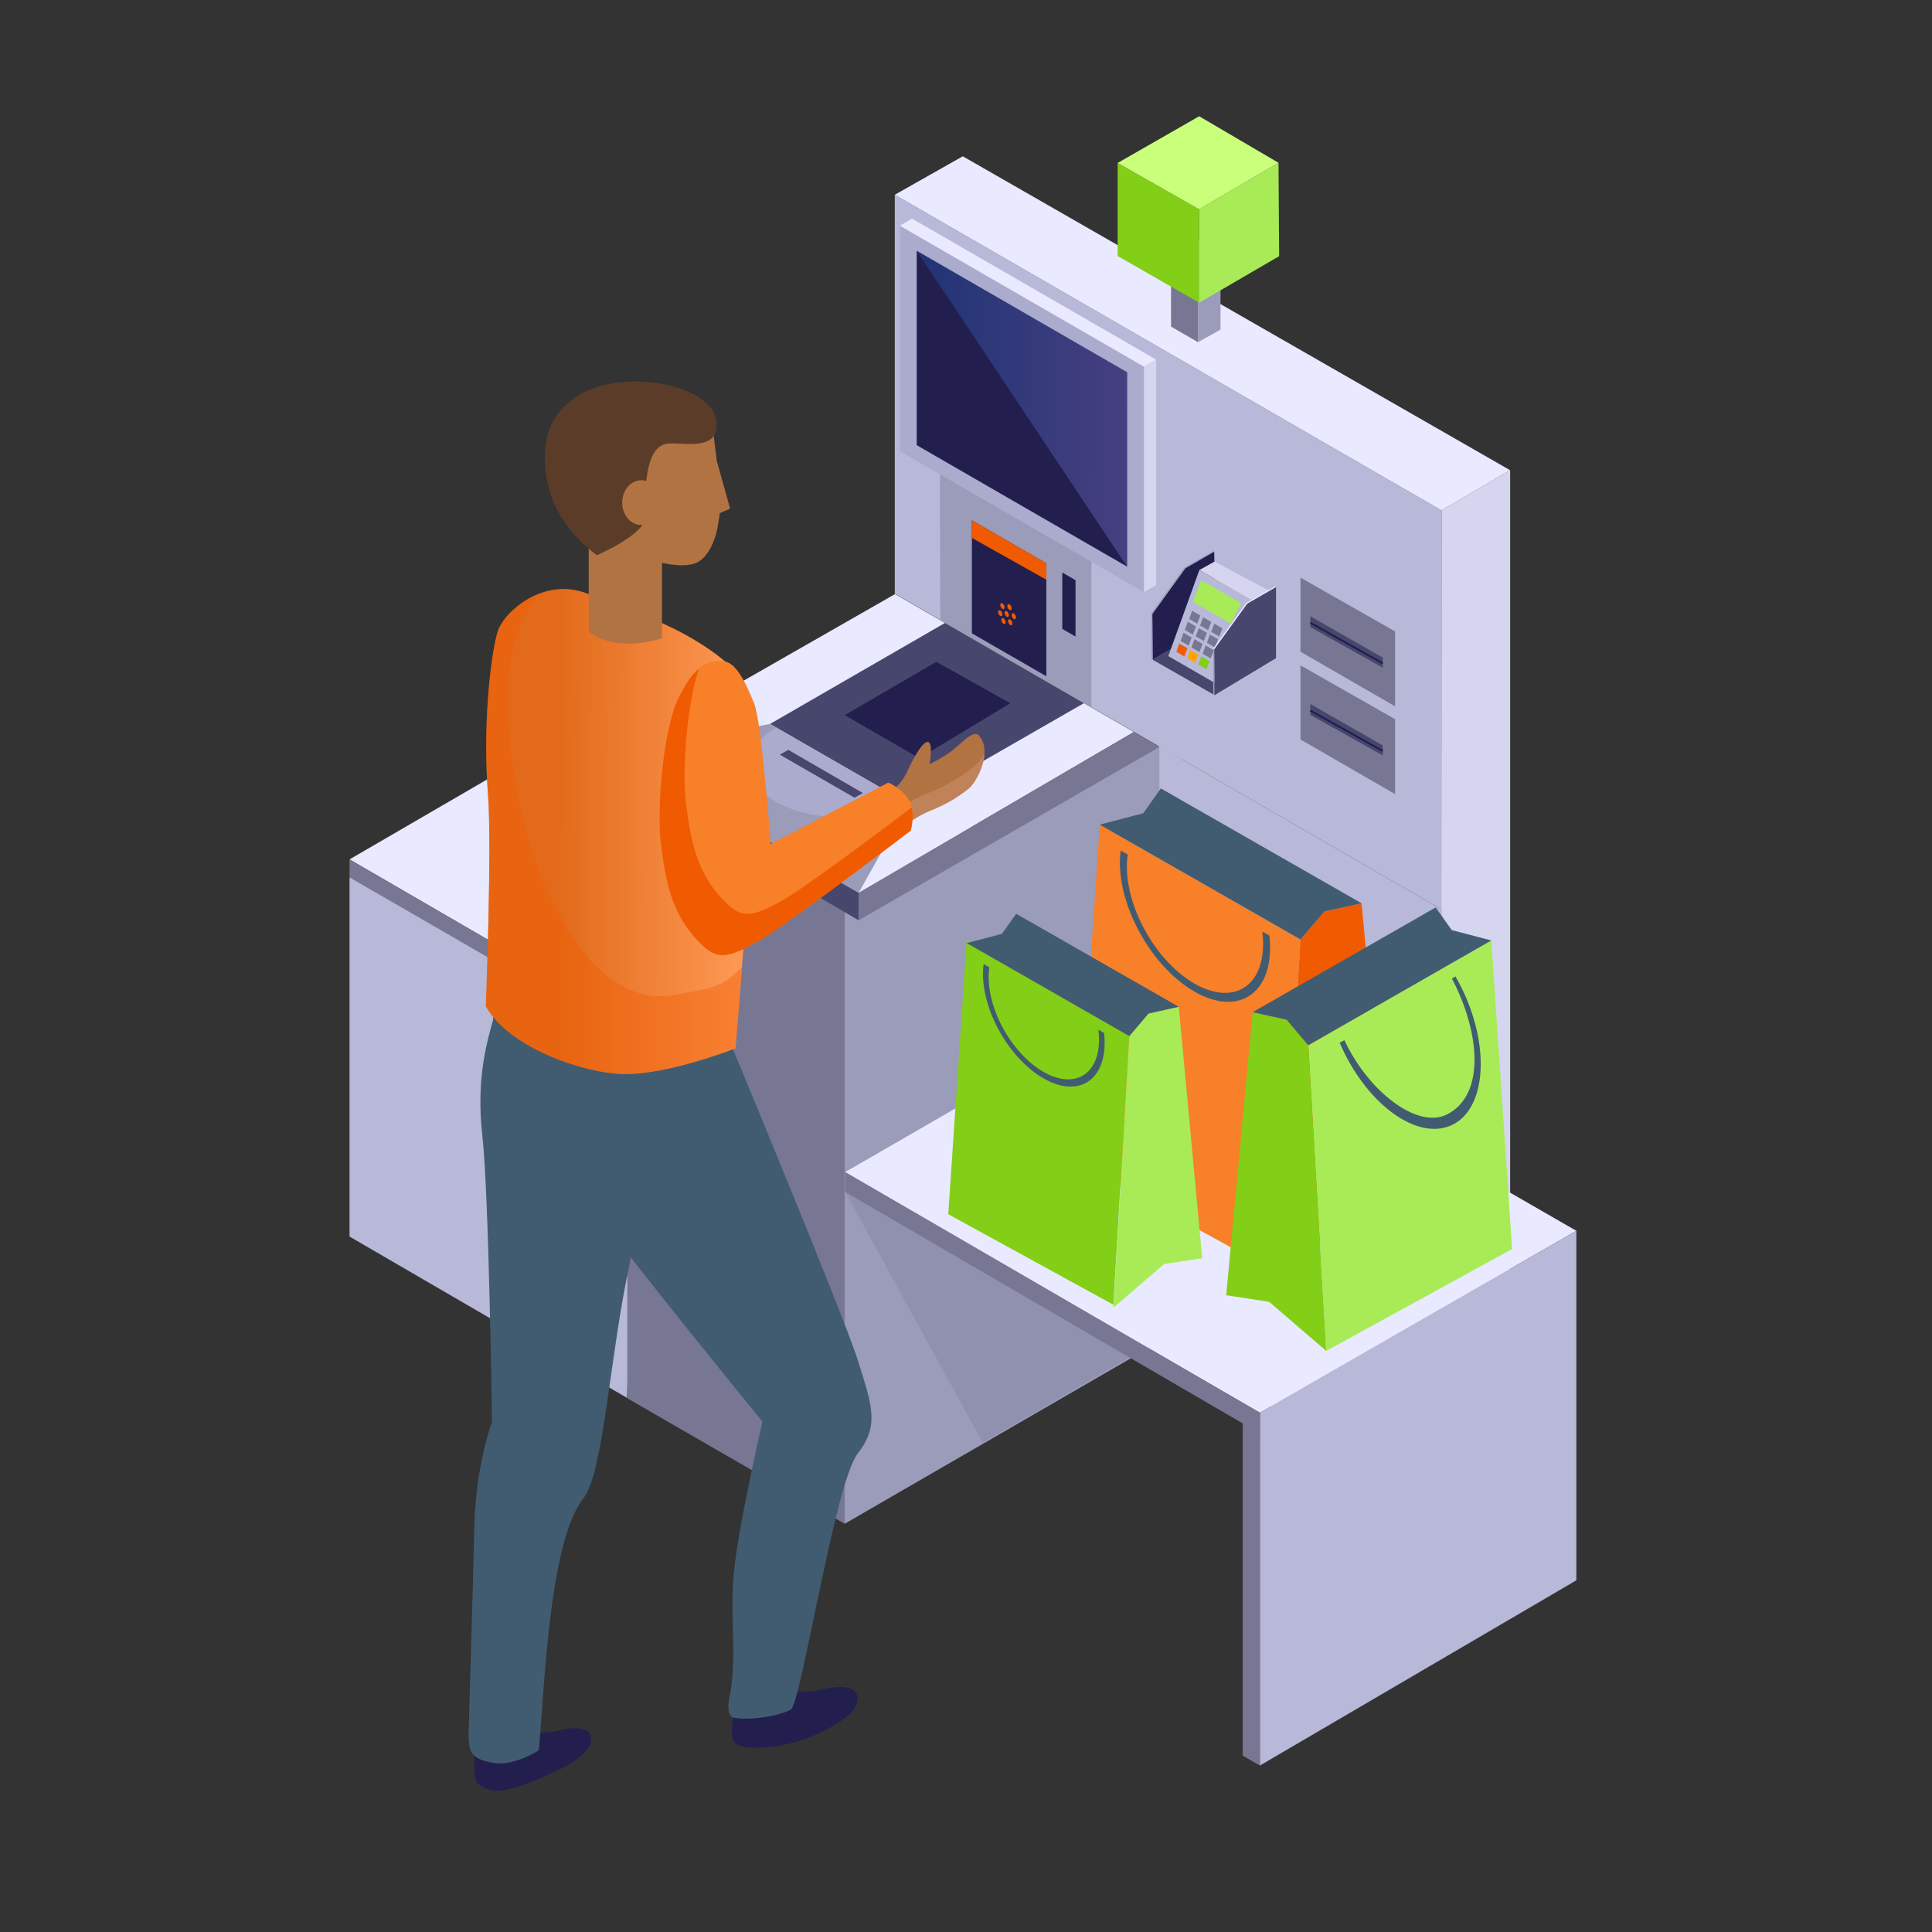 <svg width="500" height="500" viewBox="0 0 500 500" fill="none" xmlns="http://www.w3.org/2000/svg">
<rect x="0" y="0" width="500" height="500" fill="#333333" stroke="none"/>
<path d="M163.51 179.966L90.458 222.409L166.74 266.676L240.085 224.511L163.51 179.966Z" fill="#E9E9FF"/>
<path d="M240.085 224.511V305.51L166.74 348.436V266.676L240.085 224.511Z" fill="#B8B8D8"/>
<path d="M90.458 222.409V227.036L166.74 271.461V266.676L90.458 222.409Z" fill="#777793"/>
<path d="M162.771 264.37V346.146L166.74 348.436V266.676L162.771 264.37Z" fill="#777793"/>
<path d="M162.285 361.774L90.458 320.018V227.036L164.756 270.027L162.285 361.774Z" fill="#B8B8D8"/>
<path d="M218.608 394.35L306.53 343.502L305.729 190.251L218.037 228.657L218.608 394.35Z" fill="#9B9BBA"/>
<path d="M218.608 235.834L162.348 202.88V361.868L218.608 394.35V235.834Z" fill="#777793"/>
<path d="M231.634 153.749L159.615 194.929L222.212 231.068L293.455 189.441L231.634 153.749Z" fill="#E9E9FF"/>
<path d="M235.141 208.048L280.526 181.976L244.565 161.215L199.293 187.354L235.141 208.048Z" fill="#47476D"/>
<path d="M237.903 196.216L261.465 182.002L242.322 171.27L218.609 185.076L237.903 196.216Z" fill="#221F4F"/>
<path d="M199.293 187.354L235.141 208.048L222.212 231.068L159.615 194.929L199.293 187.354Z" fill="#9B9BBA"/>
<path d="M200.873 188.32C191.766 193.614 191.736 202.198 200.821 207.478C209.928 212.769 224.793 212.769 233.955 207.478C234.018 207.443 234.069 207.403 234.131 207.366L200.873 188.32Z" fill="#ABABCE"/>
<path d="M201.813 195.303L221.149 206.45L223.312 205.237L204.022 194.067L201.813 195.303Z" fill="#47476D"/>
<path d="M159.615 194.929V201.589L222.212 238.17V231.068L159.615 194.929Z" fill="#47476D"/>
<path d="M293.455 189.441L222.212 231.068V238.17L300.11 193.285L293.455 189.441Z" fill="#777793"/>
<path d="M231.572 50.399V153.655L373.076 235.353V132.099L231.572 50.399Z" fill="#B8B8D8"/>
<path d="M372.94 387.774L373.076 132.099L390.825 121.695V377.155L372.94 387.774Z" fill="#D5D5EF"/>
<path d="M249.168 40.446L231.572 50.399L373.076 132.099L390.825 121.695L249.168 40.446Z" fill="#E9E9FF"/>
<path d="M300.048 193.191V348.361L373.076 387.774V235.353L300.048 193.191Z" fill="#B8B8D8"/>
<path d="M361.049 186.124V205.515L336.561 191.376V172.198L361.049 186.124Z" fill="#777793"/>
<path d="M357.855 192.9V195.507L339.111 185.005V182.206L357.855 192.9Z" fill="#47476D"/>
<path d="M357.855 194.371L339.111 183.893" stroke="#221F4F" stroke-width="0.5" stroke-miterlimit="10"/>
<path d="M361.049 163.412V182.803L336.561 168.663V149.485L361.049 163.412Z" fill="#777793"/>
<path d="M357.855 170.188V172.795L339.111 162.292V159.493L357.855 170.188Z" fill="#47476D"/>
<path d="M357.855 171.658L339.111 161.182" stroke="#221F4F" stroke-width="0.5" stroke-miterlimit="10"/>
<path d="M314.311 179.882L298.304 170.735L314.915 160.909L330.238 170.288L314.311 179.882Z" fill="#47476D"/>
<path d="M314.227 142.754L314.632 161.104L298.304 170.735L298.219 158.88L306.761 147.063L314.227 142.754Z" fill="#221F4F"/>
<path d="M313.968 142.624L314.227 142.754L306.761 147.063L306.496 146.883L313.968 142.624Z" fill="#9B9BBA"/>
<path d="M298.219 158.88L306.761 147.063L306.496 146.883L297.96 158.712L298.219 158.88Z" fill="#9B9BBA"/>
<path d="M298.304 170.735L298.219 158.88L297.96 158.712V170.54L298.304 170.735Z" fill="#9B9BBA"/>
<path d="M310.397 147.518L314.314 145.341L328.508 152.899L324.138 155.421L310.397 147.518Z" fill="#D5D5EF"/>
<path d="M302.361 169.799L315.702 177.501L324.34 155.537L310.397 147.518L302.361 169.799Z" fill="#B8B8D8"/>
<path d="M321.191 156.06L310.876 150.178L308.71 155.764L318.505 161.35L321.191 156.06Z" fill="#A8EB57"/>
<path d="M316.358 162.611L314.244 161.394L313.472 163.506L315.548 164.727L316.358 162.611Z" fill="#777793"/>
<path d="M313.472 160.962L311.356 159.745L310.585 161.855L312.66 163.077L313.472 160.962Z" fill="#777793"/>
<path d="M310.65 159.295L308.537 158.079L307.764 160.19L309.843 161.411L310.65 159.295Z" fill="#777793"/>
<path d="M315.233 165.44L313.118 164.225L312.346 166.335L314.424 167.555L315.233 165.44Z" fill="#777793"/>
<path d="M312.346 163.79L310.23 162.574L309.461 164.685L311.537 165.905L312.346 163.79Z" fill="#777793"/>
<path d="M309.524 162.124L307.41 160.909L306.641 163.02L308.716 164.24L309.524 162.124Z" fill="#777793"/>
<path d="M314.122 168.285L312.006 167.069L311.234 169.181L313.31 170.401L314.122 168.285Z" fill="#777793"/>
<path d="M311.234 166.635L309.121 165.419L308.35 167.532L310.423 168.751L311.234 166.635Z" fill="#777793"/>
<path d="M308.415 164.97L306.301 163.753L305.527 165.865L307.602 167.085L308.415 164.97Z" fill="#777793"/>
<path d="M313.027 171.098L310.914 169.883L310.143 171.995L312.221 173.213L313.027 171.098Z" fill="#83CE17"/>
<path d="M310.143 169.449L308.028 168.231L307.258 170.344L309.332 171.564L310.143 169.449Z" fill="#FFA500"/>
<path d="M307.322 167.783L305.207 166.566L304.436 168.679L306.511 169.898L307.322 167.783Z" fill="#F05A00"/>
<path d="M330.238 151.901V170.288L314.311 179.882L314.227 168.027L322.773 156.21L330.238 151.901Z" fill="#47476D"/>
<path d="M329.978 151.77L330.238 151.901L322.773 156.21L322.507 156.03L329.978 151.77Z" fill="#E9E9FF"/>
<path d="M314.227 168.027L322.773 156.21L322.507 156.03L313.97 167.86L314.227 168.027Z" fill="#E9E9FF"/>
<path d="M314.311 179.882L314.227 168.027L313.97 167.86V179.686L314.311 179.882Z" fill="#9B9BBA"/>
<path d="M282.452 123.665V183.03L243.338 160.406L243.213 101.952L282.452 123.665Z" fill="#9B9BBA"/>
<path d="M270.787 145.784V175.008L251.523 163.905V134.663L270.787 145.784Z" fill="#221F4F"/>
<path d="M270.787 150.028L251.523 139.206V134.663L270.787 145.784V150.028Z" fill="#F05A00"/>
<path d="M278.341 150.145V164.735L274.913 162.757V148.167L278.341 150.145Z" fill="#221F4F"/>
<path d="M259.22 159.448C259.46 159.336 259.498 158.907 259.304 158.49C259.11 158.073 258.757 157.827 258.517 157.938C258.277 158.051 258.238 158.479 258.431 158.896C258.626 159.313 258.979 159.559 259.22 159.448Z" fill="#F05A00"/>
<path d="M259.779 157.613C260.02 157.501 260.057 157.073 259.863 156.655C259.669 156.239 259.317 155.992 259.077 156.104C258.837 156.216 258.798 156.644 258.992 157.062C259.186 157.477 259.538 157.725 259.779 157.613Z" fill="#F05A00"/>
<path d="M260.897 159.653C261.138 159.54 261.176 159.111 260.981 158.695C260.788 158.278 260.435 158.031 260.194 158.143C259.955 158.255 259.917 158.684 260.11 159.101C260.306 159.517 260.657 159.765 260.897 159.653Z" fill="#F05A00"/>
<path d="M261.604 157.885C261.844 157.774 261.882 157.344 261.688 156.927C261.497 156.511 261.142 156.263 260.901 156.375C260.661 156.487 260.624 156.915 260.817 157.333C261.013 157.749 261.363 157.997 261.604 157.885Z" fill="#F05A00"/>
<path d="M262.724 160.23C262.964 160.118 263.001 159.689 262.808 159.272C262.615 158.855 262.263 158.608 262.022 158.72C261.781 158.833 261.744 159.261 261.938 159.678C262.13 160.094 262.483 160.341 262.724 160.23Z" fill="#F05A00"/>
<path d="M260.059 161.491C260.299 161.379 260.337 160.949 260.144 160.533C259.95 160.116 259.597 159.869 259.357 159.981C259.117 160.093 259.079 160.522 259.273 160.939C259.466 161.355 259.817 161.602 260.059 161.491Z" fill="#F05A00"/>
<path d="M261.796 161.793C262.036 161.681 262.073 161.251 261.881 160.835C261.687 160.418 261.334 160.171 261.093 160.283C260.854 160.395 260.816 160.825 261.009 161.241C261.202 161.657 261.556 161.904 261.796 161.793Z" fill="#F05A00"/>
<path d="M296.059 94.888V153.246L232.883 116.771V58.413L296.059 94.888Z" fill="#ABABCE"/>
<path d="M291.7 96.341V146.648L237.243 115.206V64.902L291.7 96.341Z" fill="#221F4F"/>
<path d="M299.218 151.421L296.059 153.246V94.888L299.216 93.065L299.218 151.421Z" fill="#D5D5EF"/>
<path d="M236.005 56.557L299.216 93.065L296.059 94.888L232.883 58.413L236.005 56.557Z" fill="#E9E9FF"/>
<path opacity="0.3" d="M237.243 64.902L291.7 146.648V96.341L237.243 64.902Z" fill="url(#paint0_linear_54090_1369)"/>
<path opacity="0.3" d="M218.726 308.458L254.335 373.341L300.03 346.768L299.896 262.901L218.726 308.458Z" fill="#777793"/>
<path d="M300.066 256.373L218.726 303.336L326.052 365.617L407.957 318.531L300.066 256.373Z" fill="#E9E9FF"/>
<path d="M407.957 318.531V408.986L326.052 456.924V365.617L407.957 318.531Z" fill="#B8B8D8"/>
<path d="M218.726 303.336V308.458L326.052 370.963V365.617L218.726 303.336Z" fill="#777793"/>
<path d="M321.62 363.045V454.364L326.052 456.924V365.617L321.62 363.045Z" fill="#777793"/>
<path d="M310.098 88.588V62.173L303.059 57.795V84.522L310.098 88.588Z" fill="#777793"/>
<path d="M310.067 88.533L315.862 85.31V58.598L310.095 62.215L310.067 88.533Z" fill="#9B9BBA"/>
<path d="M310.344 54.167V78.348L289.246 66.256V42.174L310.344 54.167Z" fill="#83CE17"/>
<path d="M331.04 66.301L310.344 78.348V54.167L330.876 42.127L331.04 66.301Z" fill="#A8EB57"/>
<path d="M310.344 30.085L289.246 42.174L310.344 54.167L330.876 42.127L310.344 30.085Z" fill="#C9FF7B"/>
<path d="M331.484 329.892L336.571 243.135L284.625 213.414L278.73 300.971L331.484 329.892Z" fill="#F78028"/>
<path d="M359.868 314.097L352.373 233.767L342.729 235.906L336.571 243.135L331.484 329.892L347.68 315.959L359.868 314.097Z" fill="#F05A00"/>
<path d="M300.423 204.045L352.373 233.767L342.729 235.906L336.571 243.135L284.625 213.414L295.872 210.468L300.423 204.045Z" fill="#415C71"/>
<path fill-rule="evenodd" clip-rule="evenodd" d="M326.693 241.083C327.501 247.753 325.839 253.365 321.684 255.768C314.754 259.766 303.581 253.373 296.725 241.488C292.604 234.348 291 226.868 291.854 221.154L290.027 220.108C289.177 226.362 290.984 234.484 295.453 242.223C303.008 255.316 315.314 262.356 322.943 257.952C327.454 255.348 329.312 249.326 328.52 242.134L326.693 241.083Z" fill="#415C71"/>
<path d="M343.226 349.613L338.585 270.495L385.958 243.391L391.334 323.239L343.226 349.613Z" fill="#A8EB57"/>
<path d="M317.342 335.206L324.179 261.95L332.97 263.903L338.585 270.495L343.226 349.613L328.456 336.907L317.342 335.206Z" fill="#83CE17"/>
<path d="M371.554 234.848L324.179 261.95L332.97 263.903L338.585 270.495L385.958 243.391L375.702 240.706L371.554 234.848Z" fill="#415C71"/>
<path d="M376.689 252.709L375.747 253.252C376.169 254.035 376.573 254.844 376.959 255.674C383.155 268.987 383.946 283.68 374.42 288.443C366.839 292.236 354.139 282.53 347.944 269.213C347.925 269.174 346.707 269.862 346.707 269.862C346.911 270.34 347.124 270.814 347.345 271.29C354.334 286.317 367.035 295.214 375.708 291.183C384.373 287.147 385.735 271.696 378.745 256.676C378.106 255.3 377.417 253.98 376.689 252.709Z" fill="#415C71"/>
<path d="M288.145 337.664L292.266 267.386L250.184 243.31L245.409 314.237L288.145 337.664Z" fill="#83CE17"/>
<path d="M311.135 325.623L305.063 260.554L297.254 262.286L292.266 268.142L288.145 338.42L301.263 327.134L311.135 325.623Z" fill="#A8EB57"/>
<path d="M262.981 236.477L305.063 260.554L297.254 262.286L292.266 268.142L250.184 244.066L259.294 241.68L262.981 236.477Z" fill="#415C71"/>
<path fill-rule="evenodd" clip-rule="evenodd" d="M284.262 266.478C284.914 271.883 283.571 276.428 280.206 278.375C274.591 281.614 265.542 276.435 259.987 266.81C256.646 261.026 255.347 254.965 256.039 250.337L254.56 249.489C253.872 254.556 255.335 261.134 258.956 267.404C265.075 278.009 275.045 283.711 281.224 280.144C284.876 278.034 286.383 273.158 285.739 267.331L284.262 266.478Z" fill="#415C71"/>
<path d="M231.759 215.283C231.759 215.283 236.86 211.411 240.357 209.986C243.88 208.573 247.15 206.977 250.774 204.035C252.5 202.635 257.063 194.868 253.424 190.413C251.877 188.518 248.414 192.908 245.828 194.703C242.779 196.82 240.546 197.748 240.546 197.748C240.546 197.748 240.897 196.41 240.897 193.729C240.897 191.406 239.313 189.948 234.805 199.644C231.031 207.76 223.831 206.035 223.831 206.035L231.759 215.283Z" fill="#B27343"/>
<path opacity="0.2" d="M252.465 198.064C247.813 201.84 243.616 203.889 239.093 205.703C235.56 207.142 230.765 210.519 228.878 211.895L231.781 215.282C231.781 215.282 236.882 211.41 240.38 209.985C243.903 208.572 247.172 206.976 250.795 204.034C252.006 203.052 254.603 198.939 254.796 195.032C253.938 196.48 253.066 197.575 252.465 198.064Z" fill="#FAC1AC"/>
<path d="M135.968 447.253L137.479 448.263C137.479 448.263 141.019 448.759 145.055 447.756C149.104 446.749 153.647 446.994 152.888 450.787C152.128 454.571 145.565 457.603 142.787 458.875C140.009 460.13 131.374 464.305 127.082 463.295C122.788 462.29 122.882 459.869 122.811 458.551C122.598 454.643 122.893 445.986 122.893 445.986L135.968 447.253Z" fill="#221F4F"/>
<path d="M122.765 394.858C123.103 379.433 127.325 367.975 127.325 367.975C127.325 367.975 126.535 308.75 124.821 293.774C123.103 278.794 126.334 268.627 127.584 264.095C127.807 259.308 130.789 258.381 130.789 258.381L171.197 265.874L163.042 326.672C157.634 351.443 156.307 381.021 150.894 387.904C141.605 399.718 140.758 441.905 139.408 452.984C139.408 452.984 133.289 456.949 128.249 456.292C121.182 455.37 121.297 452.715 121.297 448.135C121.297 448.135 122.422 410.286 122.765 394.858Z" fill="#415C71"/>
<path opacity="0.2" d="M139.788 369.521C149.045 325.186 117.13 280.503 139.58 260.013L130.788 258.382C130.788 258.382 127.806 259.309 127.583 264.096C126.333 268.628 123.45 282.582 125.168 297.562C126.882 312.538 127.324 367.976 127.324 367.976C127.324 367.976 123.102 379.434 122.764 394.859C122.422 410.287 121.295 448.136 121.295 448.136C121.295 452.716 121.18 455.371 128.247 456.293C132.127 456.799 136.635 454.57 138.51 453.516C122.068 421.403 132.232 405.702 139.788 369.521Z" fill="#415C71"/>
<path d="M203.861 436.584L205.472 437.651C205.472 437.651 209.238 438.187 213.527 437.115C217.838 436.041 222.674 436.312 221.869 440.337C221.05 444.377 214.073 447.597 211.115 448.945C208.161 450.282 202.674 452.206 196.297 452.302C190.433 452.391 189.863 451.031 189.545 449.593C188.647 445.526 192.034 435.436 192.034 435.436L203.861 436.584Z" fill="#221F4F"/>
<path d="M137.576 260.684C137.576 260.684 131.612 277.368 139.493 292.779C145.857 305.226 197.332 367.893 197.332 367.893C197.332 367.893 191.04 395.007 189.944 406.904C188.849 418.802 190.68 427.059 189.079 437.896C189.079 437.896 187.345 444.003 189.944 444.524C194.128 445.363 201.959 444.018 204.659 442.419C207.36 440.821 216.065 383.722 221.956 376.2C227.746 368.812 225.609 363.573 221.956 351.907C218.304 340.243 187.435 266.099 187.435 266.099L137.576 260.684Z" fill="#415C71"/>
<path opacity="0.2" d="M197.945 413.635C199.202 399.987 218.413 376.443 217.402 365.099C215.1 339.3 178.282 286.62 170.98 272.34C167.519 265.576 141.93 267.187 141.849 261.148L137.576 260.684C137.576 260.684 131.612 277.368 139.493 292.779C145.857 305.226 197.332 367.893 197.332 367.893C197.332 367.893 191.04 395.007 189.944 406.904C188.849 418.802 190.68 427.059 189.079 437.896C189.079 437.896 187.345 444.003 189.944 444.524C193.802 445.297 200.755 444.213 203.932 442.786C204.762 432.495 196.85 425.544 197.945 413.635Z" fill="#415C71"/>
<path d="M167.16 159.44C173.166 161.906 182.577 166.283 189.442 172.781C196.289 179.267 193.526 197.788 194.252 207.54C194.977 217.276 190.341 271.309 190.341 271.309C190.341 271.309 170.963 278.951 159.412 277.876C147.865 276.788 131.148 270.168 125.735 260.429C125.735 260.429 127.332 219.009 126.287 205.559C124.944 188.281 126.821 170.485 128.739 163.639C130.216 158.361 141.352 148.402 153.257 154.183C153.257 154.183 163.723 158.028 167.16 159.44Z" fill="url(#paint1_linear_54090_1369)"/>
<path opacity="0.4" d="M174.548 257.477C151.337 261.918 133.99 223.641 131.694 188.282C130.709 173.111 132.433 163.261 139.423 153.683C133.752 155.893 129.601 160.561 128.739 163.64C126.821 170.487 124.944 188.282 126.287 205.56C127.332 219.01 125.735 260.43 125.735 260.43C131.148 270.169 147.865 276.789 159.412 277.877C170.962 278.951 190.341 271.31 190.341 271.31C190.341 271.31 190.994 264.44 192.035 250.242C186.616 255.862 184.148 255.641 174.548 257.477Z" fill="#F05A00"/>
<path d="M187.406 171.14C180.958 170.278 177.878 176.375 176.026 179.775C171.527 188.035 169.947 209.528 171.018 218.148C172.313 228.575 173.894 236.769 181.12 244C185.351 248.234 187.781 248.227 195.483 244C203.184 239.771 235.681 214.954 235.681 214.954C235.681 214.954 237.236 209.541 234.889 206.507C232.542 203.472 229.86 202.544 229.86 202.544L199.457 218.424C199.457 218.424 197.1 186.842 195.198 182.122C193.296 177.402 190.742 171.586 187.406 171.14Z" fill="#F78028"/>
<path d="M201.949 233.343C194.247 237.57 191.818 237.577 187.586 233.343C180.36 226.112 178.779 217.918 177.484 207.491C176.556 200.023 177.619 182.896 180.845 173.081C178.565 174.983 177.091 177.822 176.027 179.775C171.527 188.035 169.949 209.528 171.019 218.148C172.314 228.575 173.894 236.769 181.121 244C185.352 248.234 187.782 248.227 195.484 244C203.185 239.771 235.682 214.954 235.682 214.954C235.682 214.954 236.58 211.815 235.972 208.978C226.161 216.381 207.536 230.276 201.949 233.343Z" fill="#F05A00"/>
<path d="M184.61 111.938C186.375 127.56 187.305 127.675 185.647 136.776C185.175 139.366 183.41 144.384 180.075 145.722C176.742 147.057 171.322 145.644 171.322 145.644V165.168C171.322 165.168 160.037 169.224 152.354 163.552V155.879V116.389C152.354 116.389 165.479 101.835 184.61 111.938Z" fill="#B27343"/>
<path d="M183.94 133.817L188.952 131.639L185.502 119.242L183.94 133.817Z" fill="#B27343"/>
<path d="M185.269 108.369C182.94 95.437 133.583 90.577 141.936 125.962C144.548 137.026 154.499 143.685 154.499 143.685C154.499 143.685 167.125 138.213 166.993 133.818C166.555 119.235 169.346 115.515 172.308 114.876C175.88 114.106 186.927 117.581 185.269 108.369Z" fill="#5B3C29"/>
<path d="M170.887 130.083C170.887 133.282 168.679 135.876 165.954 135.876C163.23 135.876 161.021 133.282 161.021 130.083C161.021 126.883 163.231 124.29 165.954 124.29C168.679 124.29 170.887 126.884 170.887 130.083Z" fill="#B27343"/>
<defs>
<linearGradient id="paint0_linear_54090_1369" x1="291.7" y1="105.572" x2="237.225" y2="105.201" gradientUnits="userSpaceOnUse">
<stop stop-color="#9A8AF4"/>
<stop offset="1" stop-color="#1B64CE"/>
</linearGradient>
<linearGradient id="paint1_linear_54090_1369" x1="194.329" y1="214.895" x2="125.711" y2="214.511" gradientUnits="userSpaceOnUse">
<stop stop-color="#FF9B57"/>
<stop offset="0.73" stop-color="#E26A1A"/>
</linearGradient>
</defs>
</svg>
